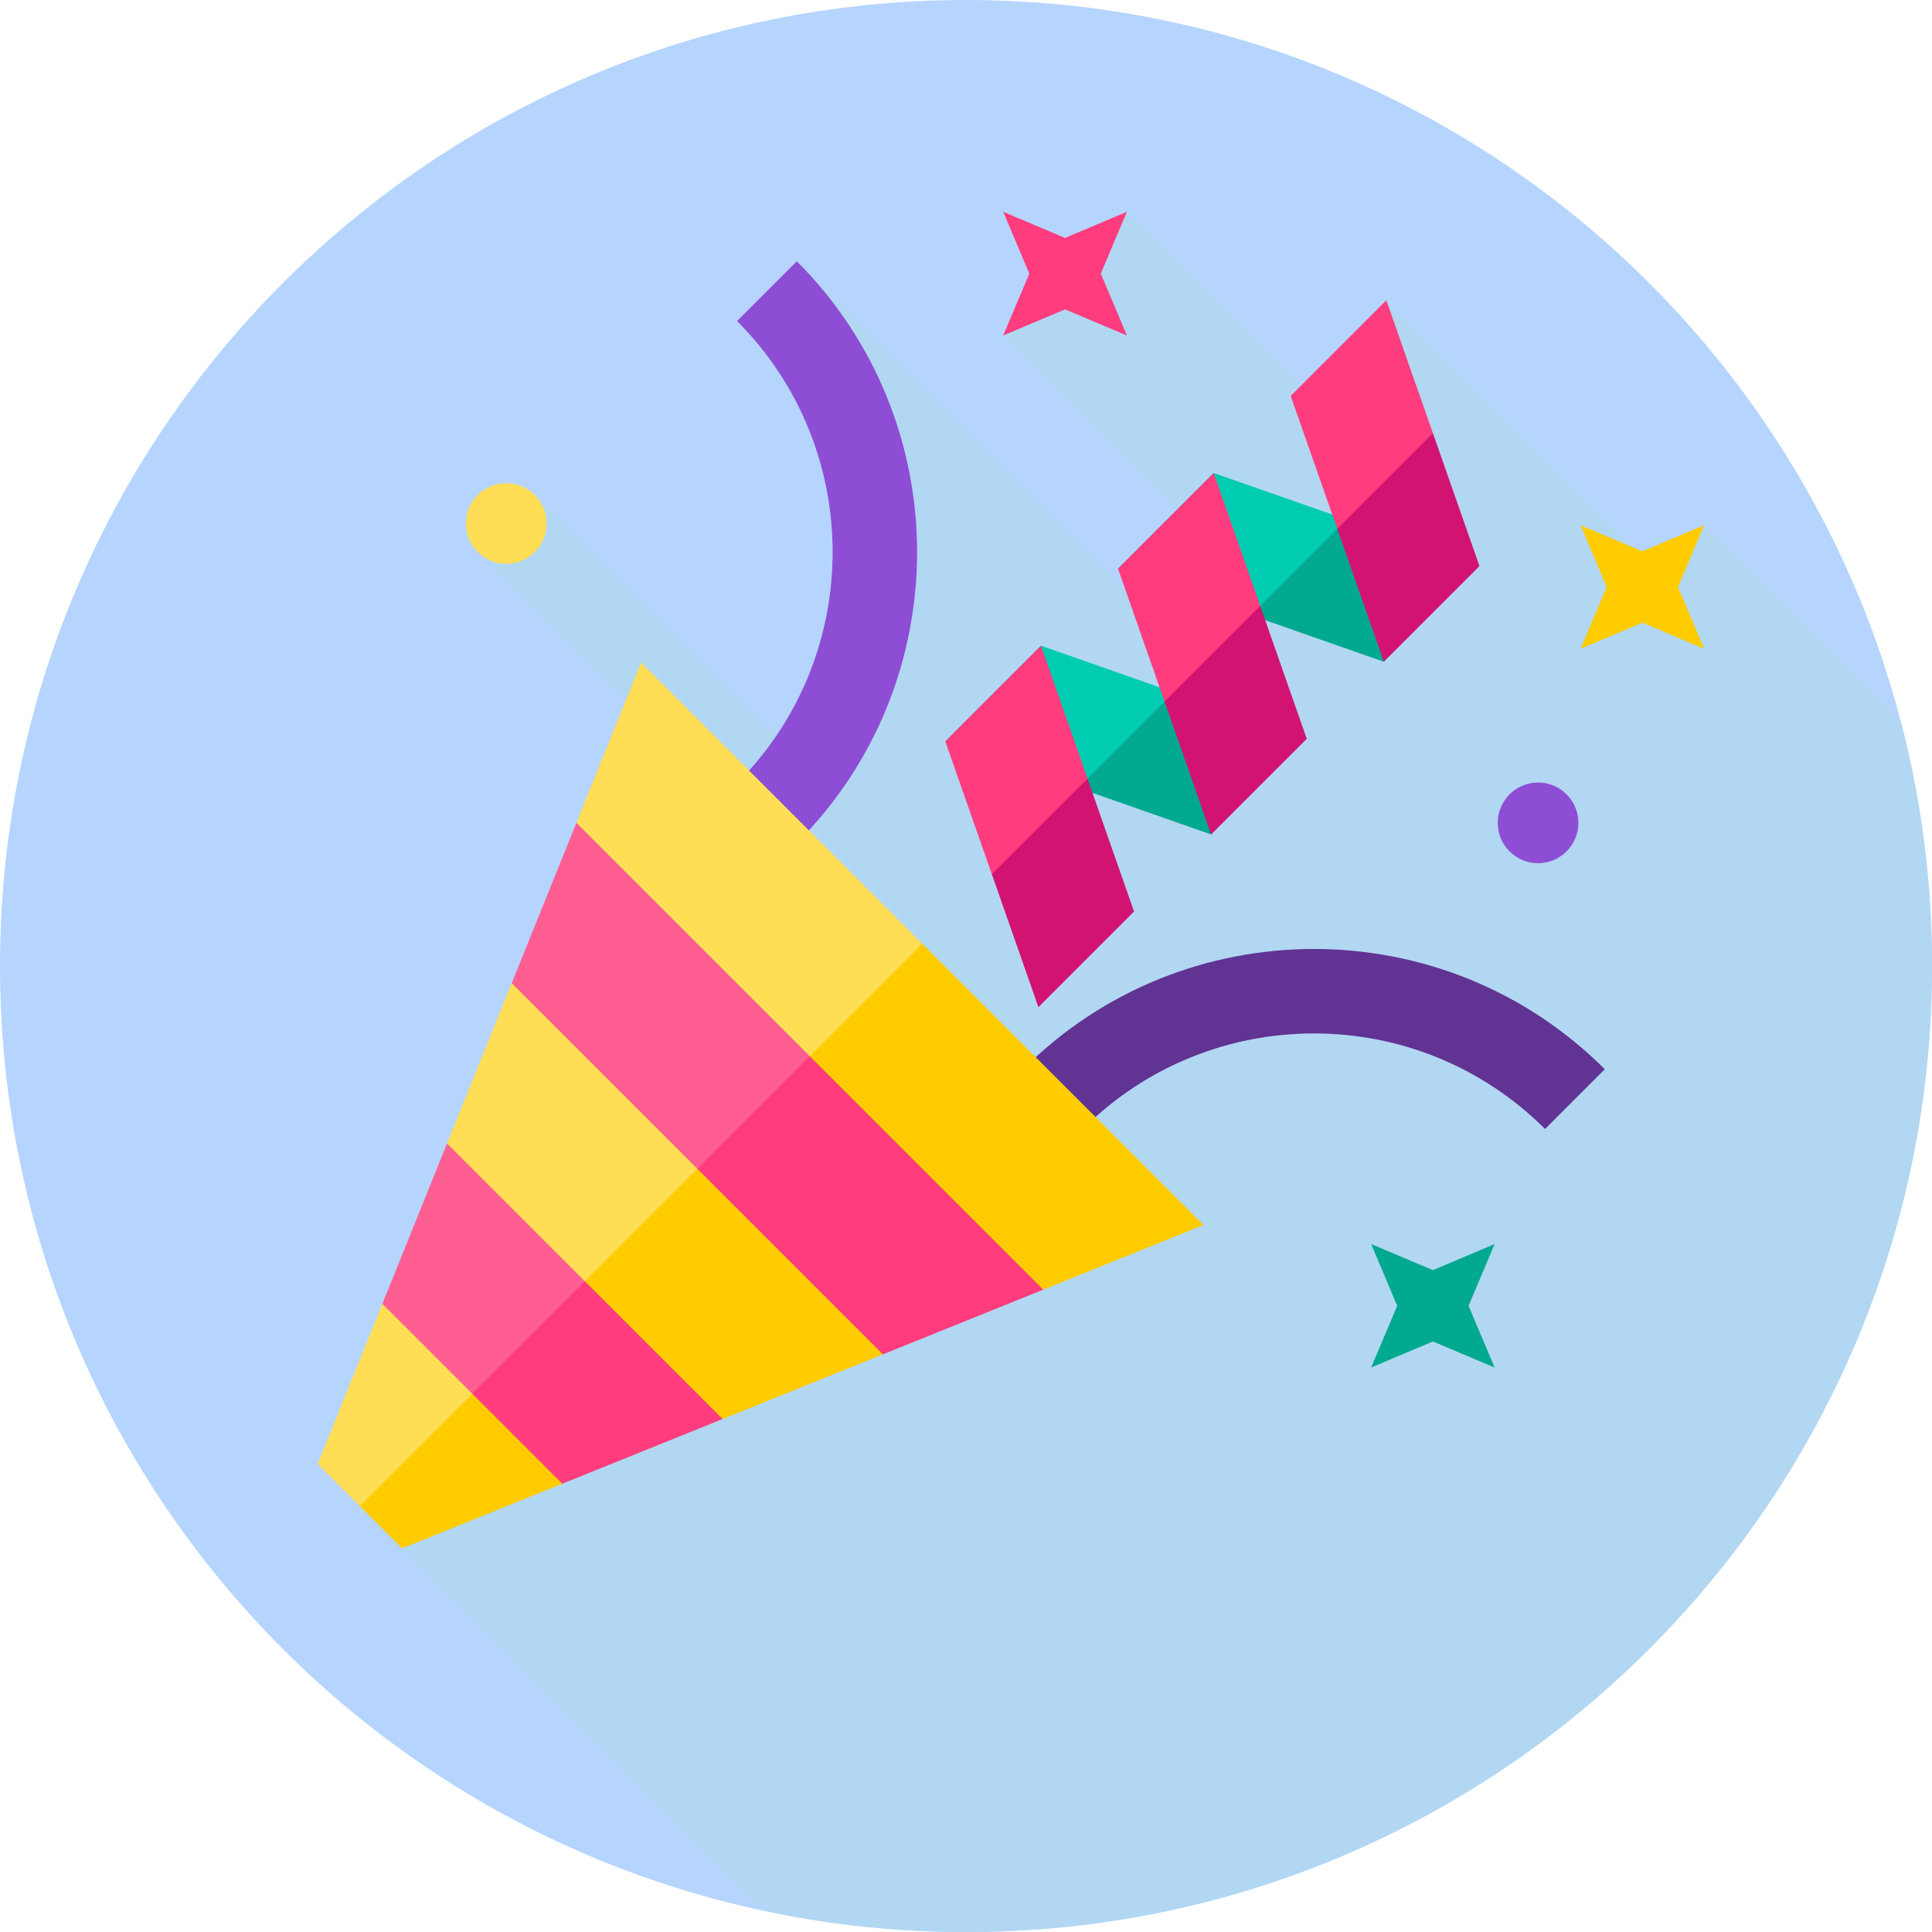 <svg width="110" height="110" viewBox="0 0 110 110" fill="none" xmlns="http://www.w3.org/2000/svg">
<path d="M55 110C85.376 110 110 85.376 110 55C110 24.624 85.376 0 55 0C24.624 0 0 24.624 0 55C0 85.376 24.624 110 55 110Z" fill="#B5D5FF"/>
<path d="M110 55C110 50.202 109.384 45.548 108.23 41.112L97.025 29.906L94.636 32.8L78.931 17.095L80.537 27.789L80.204 28.101L64.181 12.078L57.158 19.101L72.634 34.577L72.888 34.962L69.051 38.56L45.367 14.876L49.414 27.789L45.631 43.352L30.505 28.226L27.305 31.534L41.472 45.701L32.555 61.763L22.888 88.158L43.528 108.798C47.228 109.583 51.065 110 55 110C85.376 110 110 85.376 110 55Z" fill="#B2D7F3"/>
<path d="M61.654 64.281L58.251 60.878C67.382 51.748 82.239 51.748 91.37 60.878L87.968 64.281C80.713 57.026 68.908 57.026 61.654 64.281Z" fill="#613393"/>
<path d="M45.367 47.995L41.965 44.593C49.22 37.338 49.22 25.534 41.965 18.279L45.367 14.876C54.498 24.007 54.498 38.864 45.367 47.995Z" fill="#8E4DD5"/>
<path d="M36.5 37.723L32.817 46.85L32.601 53.306L29.135 55.977L25.453 65.104L24.762 72.734L21.77 74.231L18.088 83.358L20.488 85.758L40.056 70.978L52.511 53.735L36.5 37.723Z" fill="#FFDD55"/>
<path d="M20.489 85.758L22.889 88.158L32.016 84.476L34.699 81.006L41.143 80.794L50.27 77.111L54.042 74.545L59.397 73.429L68.524 69.746L52.512 53.735L20.489 85.758Z" fill="#FFCC00"/>
<path d="M26.893 79.353L21.77 74.231L25.453 65.104L33.297 72.949L32.591 79.302L26.893 79.353Z" fill="#FF5E92"/>
<path d="M39.702 66.544L29.135 55.977L32.817 46.85L46.107 60.139L45.298 65.736L39.702 66.544Z" fill="#FF5E92"/>
<path d="M26.893 79.354L32.015 84.476L41.142 80.794L33.297 72.949L26.893 79.354ZM46.106 60.14L39.702 66.544L50.269 77.111L59.396 73.429L46.106 60.14Z" fill="#FF3C7D"/>
<path d="M69.099 26.929L63.654 32.374L71.221 35.025L75.52 34.129L76.666 29.58L69.099 26.929ZM53.82 42.208L61.388 44.859L65.582 44.068L66.833 39.414L59.265 36.763L53.82 42.208Z" fill="#00CCB2"/>
<path d="M66.833 39.413L61.388 44.858L68.955 47.51L73.587 41.78L66.833 39.413ZM82.381 31.582L76.666 29.58L71.221 35.025L78.789 37.676L82.381 31.582Z" fill="#00A98F"/>
<path d="M78.932 17.096L73.487 22.541L76.138 30.108L79.874 29.776L81.584 24.663L78.932 17.096ZM63.654 32.374L66.305 39.942L69.747 39.902L71.75 34.497L69.099 26.929L63.654 32.374ZM53.82 42.208L56.471 49.775L59.951 49.699L61.917 44.33L59.266 36.763L53.82 42.208Z" fill="#FF3C7D"/>
<path d="M66.305 39.942L68.956 47.51L74.401 42.065L71.75 34.497L66.305 39.942ZM56.472 49.776L59.123 57.343L64.568 51.898L61.917 44.331L56.472 49.776ZM81.584 24.664L76.139 30.109L78.79 37.676L84.235 32.231L81.584 24.664Z" fill="#D21372"/>
<path d="M87.571 49.146C88.839 49.146 89.867 48.118 89.867 46.85C89.867 45.582 88.839 44.554 87.571 44.554C86.303 44.554 85.275 45.582 85.275 46.85C85.275 48.118 86.303 49.146 87.571 49.146Z" fill="#8E4DD5"/>
<path d="M28.824 32.103C30.092 32.103 31.12 31.075 31.12 29.807C31.12 28.539 30.092 27.511 28.824 27.511C27.556 27.511 26.528 28.539 26.528 29.807C26.528 31.075 27.556 32.103 28.824 32.103Z" fill="#FFDD55"/>
<path d="M97.025 36.937L93.509 35.452L89.993 36.937L91.478 33.421L89.993 29.905L93.509 31.39L97.025 29.905L95.54 33.421L97.025 36.937Z" fill="#FFCC00"/>
<path d="M64.162 19.101L60.64 17.614L57.119 19.101L58.606 15.58L57.119 12.059L60.64 13.546L64.162 12.059L62.674 15.58L64.162 19.101Z" fill="#FF3C7D"/>
<path d="M85.099 77.862L81.582 76.377L78.066 77.862L79.552 74.346L78.066 70.83L81.582 72.315L85.099 70.83L83.614 74.346L85.099 77.862Z" fill="#00A98F"/>
</svg>
